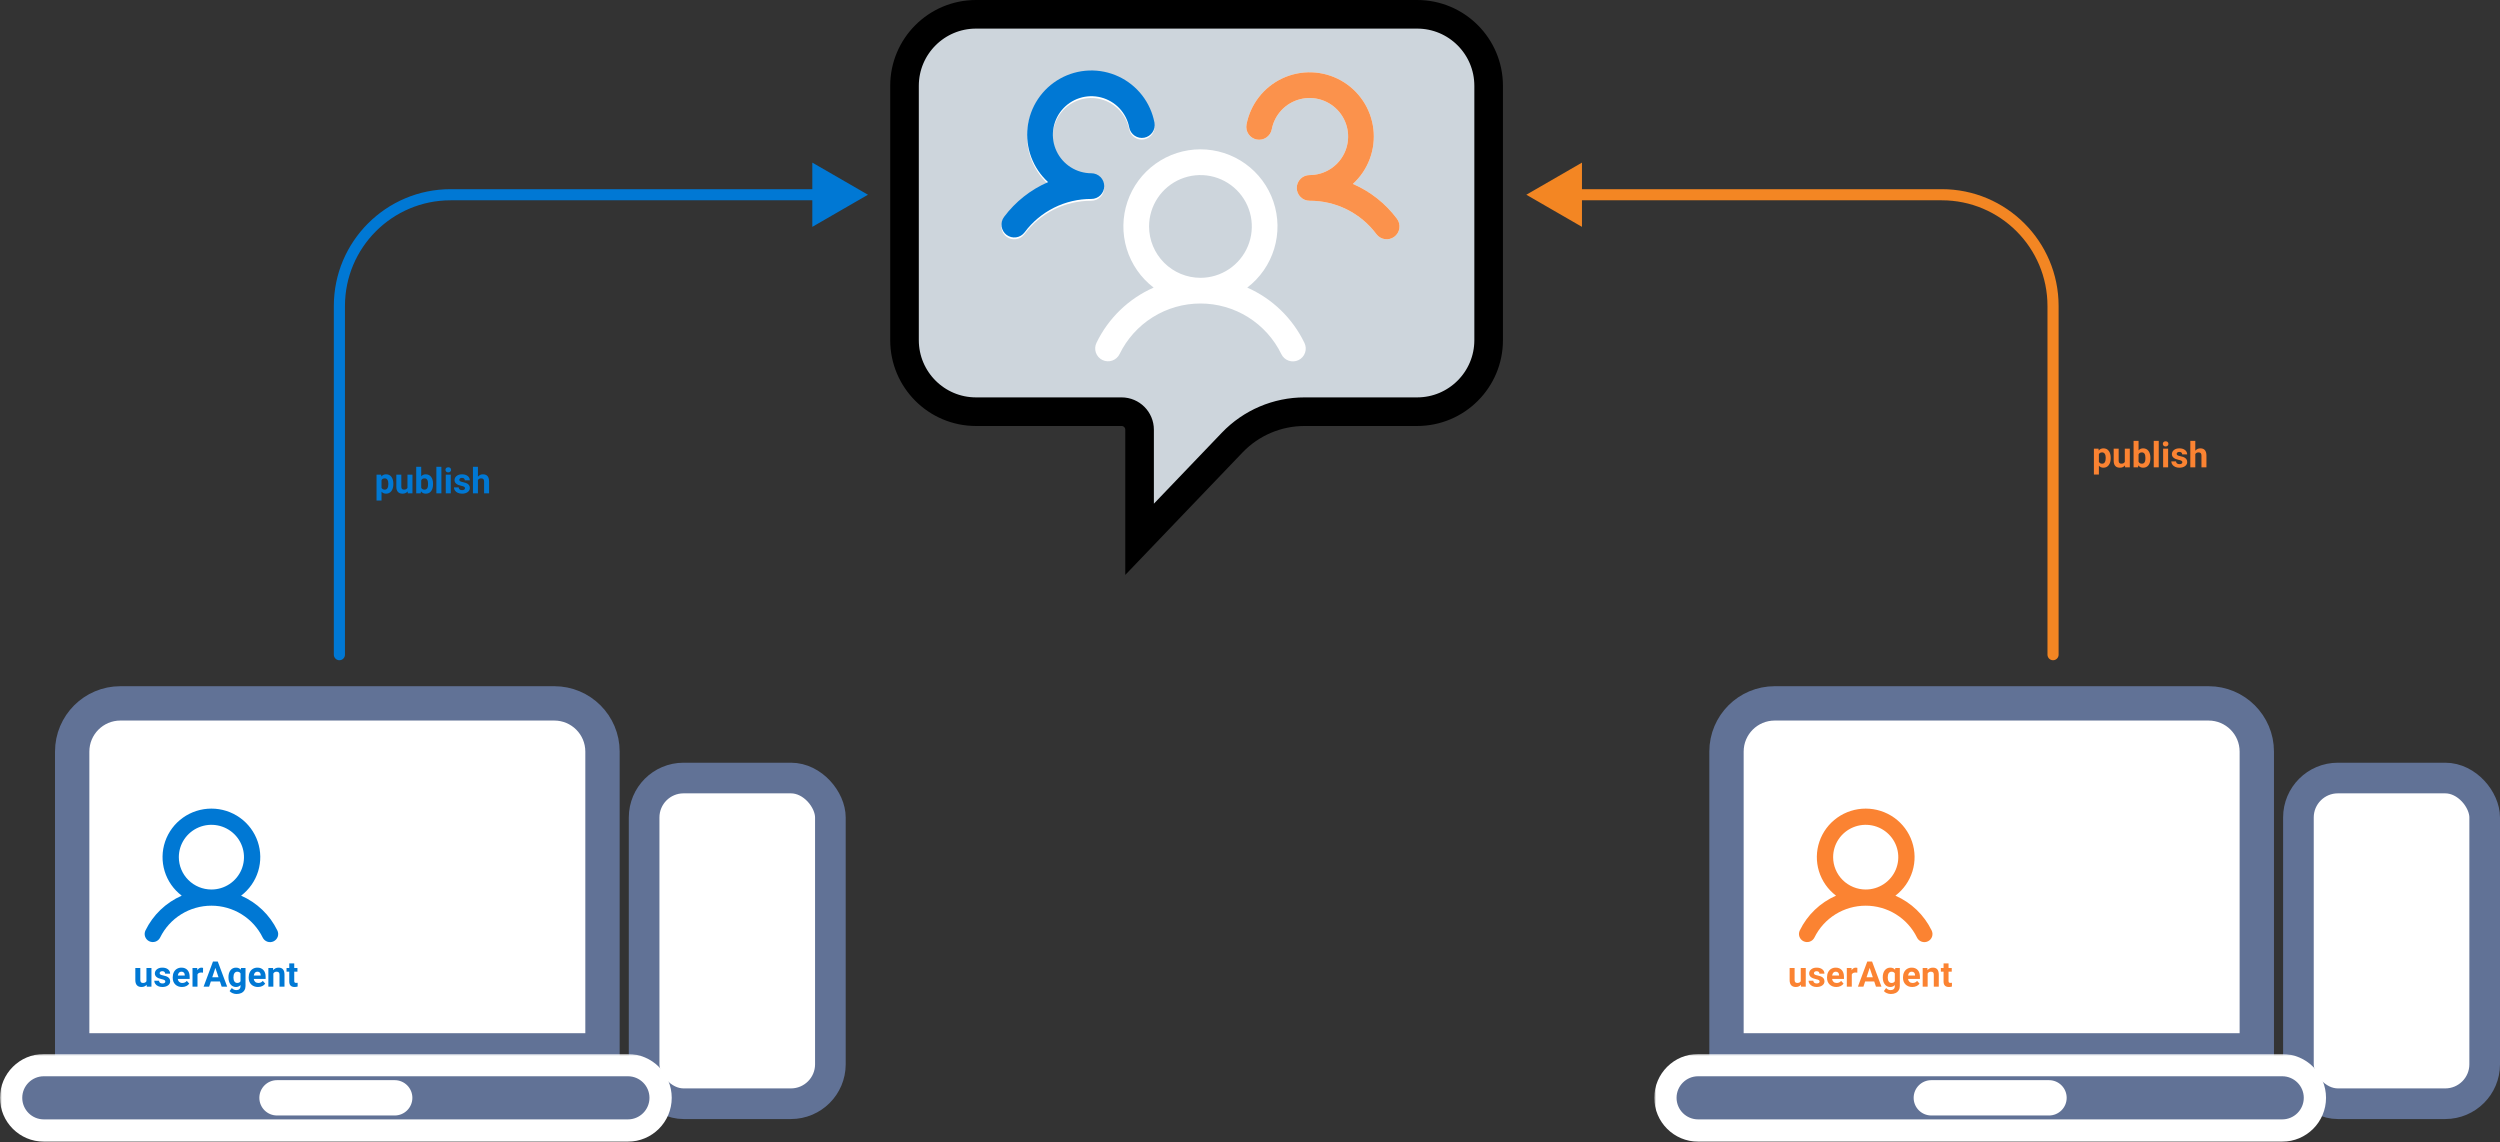 <svg width="674" height="308" viewBox="0 0 674 308" fill="none" xmlns="http://www.w3.org/2000/svg">
<rect x="0" y="0" width="674" height="308" fill="#333333" stroke="none"/>
<rect x="173.655" y="209.757" width="50.215" height="87.806" rx="10.63" fill="white" stroke="#617296" stroke-width="8.26"/>
<path d="M32.464 189.63H149.429C156.613 189.63 162.432 195.45 162.432 202.626V283.186H19.461V202.626C19.461 195.45 25.281 189.63 32.464 189.63Z" fill="white" stroke="#617296" stroke-width="9.26"/>
<path d="M74.77 250.848C74.899 251.106 74.976 251.386 74.995 251.674C75.014 251.961 74.977 252.249 74.883 252.521C74.79 252.794 74.643 253.045 74.451 253.261C74.26 253.477 74.027 253.653 73.766 253.78C73.506 253.906 73.222 253.979 72.933 253.996C72.644 254.013 72.354 253.973 72.08 253.878C71.806 253.783 71.554 253.635 71.338 253.443C71.123 253.251 70.947 253.018 70.822 252.759C69.56 250.184 67.595 248.014 65.15 246.496C62.705 244.978 59.88 244.173 56.996 244.173C54.112 244.173 51.287 244.978 48.842 246.496C46.397 248.014 44.432 250.184 43.17 252.759C42.915 253.278 42.462 253.676 41.911 253.865C41.361 254.053 40.757 254.017 40.234 253.763C39.71 253.51 39.31 253.06 39.12 252.514C38.93 251.967 38.967 251.368 39.222 250.848C41.254 246.67 44.717 243.346 48.992 241.472C46.804 239.81 45.196 237.51 44.393 234.893C43.59 232.277 43.634 229.477 44.517 226.886C45.401 224.296 47.08 222.045 49.318 220.451C51.556 218.857 54.242 218 56.996 218C59.751 218 62.436 218.857 64.674 220.451C66.912 222.045 68.591 224.296 69.475 226.886C70.358 229.477 70.402 232.277 69.599 234.893C68.796 237.51 67.188 239.81 65 241.472C69.275 243.346 72.738 246.67 74.77 250.848ZM56.996 239.812C58.733 239.812 60.431 239.301 61.876 238.342C63.32 237.384 64.446 236.022 65.111 234.429C65.775 232.835 65.949 231.082 65.611 229.39C65.272 227.698 64.435 226.144 63.207 224.925C61.978 223.705 60.413 222.874 58.71 222.538C57.006 222.201 55.24 222.374 53.635 223.034C52.03 223.694 50.658 224.812 49.693 226.246C48.728 227.68 48.213 229.366 48.213 231.091C48.215 233.403 49.142 235.62 50.788 237.255C52.435 238.89 54.667 239.81 56.996 239.812Z" fill="#0078D4"/>
<mask id="path-4-outside-1_851_9070" maskUnits="userSpaceOnUse" x="0" y="284.16" width="182" height="24" fill="black">
<rect fill="white" y="284.16" width="182" height="24"/>
<path fill-rule="evenodd" clip-rule="evenodd" d="M11.814 287.16C6.946 287.16 3 291.106 3 295.974C3 300.841 6.946 304.787 11.814 304.787H169.283C174.151 304.787 178.097 300.841 178.097 295.974C178.097 291.106 174.151 287.16 169.283 287.16H11.814ZM74.684 297.736C73.71 297.736 72.921 296.947 72.921 295.974C72.921 295 73.71 294.211 74.684 294.211H106.413C107.386 294.211 108.175 295 108.175 295.974C108.175 296.947 107.386 297.736 106.413 297.736H74.684Z"/>
</mask>
<path fill-rule="evenodd" clip-rule="evenodd" d="M11.814 287.16C6.946 287.16 3 291.106 3 295.974C3 300.841 6.946 304.787 11.814 304.787H169.283C174.151 304.787 178.097 300.841 178.097 295.974C178.097 291.106 174.151 287.16 169.283 287.16H11.814ZM74.684 297.736C73.71 297.736 72.921 296.947 72.921 295.974C72.921 295 73.71 294.211 74.684 294.211H106.413C107.386 294.211 108.175 295 108.175 295.974C108.175 296.947 107.386 297.736 106.413 297.736H74.684Z" fill="#617296"/>
<path d="M6 295.974C6 292.763 8.603 290.16 11.814 290.16V284.16C5.289 284.16 0 289.449 0 295.974H6ZM11.814 301.787C8.603 301.787 6 299.185 6 295.974H0C0 302.498 5.289 307.787 11.814 307.787V301.787ZM169.283 301.787H11.814V307.787H169.283V301.787ZM175.097 295.974C175.097 299.184 172.494 301.787 169.283 301.787V307.787C175.807 307.787 181.097 302.498 181.097 295.974H175.097ZM169.283 290.16C172.494 290.16 175.097 292.763 175.097 295.974H181.097C181.097 289.449 175.808 284.16 169.283 284.16V290.16ZM11.814 290.16H169.283V284.16H11.814V290.16ZM69.921 295.974C69.921 298.604 72.053 300.736 74.684 300.736V294.736C75.367 294.736 75.921 295.29 75.921 295.974H69.921ZM74.684 291.211C72.053 291.211 69.921 293.343 69.921 295.974H75.921C75.921 296.657 75.367 297.211 74.684 297.211V291.211ZM106.413 291.211H74.684V297.211H106.413V291.211ZM111.175 295.974C111.175 293.343 109.043 291.211 106.413 291.211V297.211C105.729 297.211 105.175 296.657 105.175 295.974H111.175ZM106.413 300.736C109.043 300.736 111.175 298.604 111.175 295.974H105.175C105.175 295.29 105.729 294.736 106.413 294.736V300.736ZM74.684 300.736H106.413V294.736H74.684V300.736Z" fill="white" mask="url(#path-4-outside-1_851_9070)"/>
<path d="M39.53 265.488C39.198 265.891 38.739 266.093 38.153 266.093C37.614 266.093 37.201 265.938 36.916 265.628C36.634 265.318 36.49 264.864 36.484 264.265V260.968H37.828V264.219C37.828 264.743 38.066 265.005 38.544 265.005C39 265.005 39.313 264.847 39.483 264.53V260.968H40.832V266H39.567L39.53 265.488ZM44.571 264.609C44.571 264.445 44.489 264.316 44.325 264.223C44.163 264.127 43.903 264.042 43.543 263.968C42.346 263.717 41.748 263.208 41.748 262.442C41.748 261.996 41.933 261.624 42.301 261.326C42.673 261.025 43.159 260.875 43.757 260.875C44.396 260.875 44.906 261.025 45.287 261.326C45.672 261.627 45.864 262.018 45.864 262.498H44.52C44.52 262.306 44.458 262.148 44.334 262.024C44.21 261.897 44.016 261.833 43.752 261.833C43.526 261.833 43.351 261.884 43.227 261.987C43.103 262.089 43.041 262.219 43.041 262.377C43.041 262.526 43.111 262.647 43.25 262.74C43.393 262.83 43.632 262.909 43.966 262.977C44.301 263.042 44.583 263.117 44.813 263.2C45.523 263.461 45.878 263.912 45.878 264.554C45.878 265.013 45.681 265.385 45.287 265.67C44.893 265.952 44.385 266.093 43.762 266.093C43.34 266.093 42.965 266.019 42.636 265.87C42.311 265.718 42.055 265.512 41.869 265.251C41.683 264.988 41.59 264.704 41.59 264.4H42.864C42.877 264.639 42.965 264.822 43.129 264.949C43.294 265.076 43.514 265.14 43.79 265.14C44.047 265.14 44.241 265.092 44.371 264.995C44.504 264.896 44.571 264.768 44.571 264.609ZM49.063 266.093C48.325 266.093 47.724 265.867 47.259 265.414C46.797 264.961 46.566 264.358 46.566 263.605V263.475C46.566 262.969 46.664 262.518 46.859 262.121C47.054 261.721 47.33 261.415 47.687 261.201C48.047 260.984 48.456 260.875 48.915 260.875C49.603 260.875 50.144 261.092 50.538 261.526C50.934 261.96 51.133 262.576 51.133 263.372V263.921H47.929C47.972 264.25 48.102 264.513 48.319 264.712C48.539 264.91 48.817 265.009 49.152 265.009C49.669 265.009 50.074 264.822 50.366 264.447L51.026 265.186C50.824 265.471 50.552 265.695 50.207 265.856C49.863 266.014 49.482 266.093 49.063 266.093ZM48.91 261.963C48.643 261.963 48.426 262.053 48.259 262.233C48.094 262.413 47.989 262.67 47.943 263.005H49.812V262.898C49.806 262.6 49.725 262.371 49.57 262.21C49.415 262.045 49.195 261.963 48.91 261.963ZM54.728 262.228C54.545 262.204 54.384 262.191 54.244 262.191C53.736 262.191 53.402 262.363 53.244 262.707V266H51.9V260.968H53.17L53.207 261.568C53.477 261.106 53.85 260.875 54.328 260.875C54.477 260.875 54.616 260.895 54.746 260.936L54.728 262.228ZM59.29 264.605H56.844L56.379 266H54.895L57.416 259.229H58.709L61.243 266H59.76L59.29 264.605ZM57.221 263.475H58.913L58.062 260.94L57.221 263.475ZM61.592 263.447C61.592 262.675 61.775 262.053 62.141 261.582C62.51 261.111 63.006 260.875 63.629 260.875C64.181 260.875 64.61 261.064 64.917 261.442L64.973 260.968H66.191V265.833C66.191 266.273 66.091 266.656 65.889 266.981C65.691 267.307 65.41 267.555 65.047 267.725C64.685 267.896 64.26 267.981 63.773 267.981C63.404 267.981 63.044 267.907 62.694 267.758C62.344 267.612 62.079 267.423 61.899 267.191L62.494 266.372C62.829 266.747 63.235 266.935 63.713 266.935C64.069 266.935 64.347 266.839 64.545 266.646C64.743 266.457 64.843 266.188 64.843 265.837V265.567C64.533 265.918 64.125 266.093 63.62 266.093C63.015 266.093 62.525 265.857 62.15 265.386C61.778 264.912 61.592 264.284 61.592 263.503V263.447ZM62.936 263.545C62.936 264 63.028 264.358 63.21 264.619C63.393 264.876 63.645 265.005 63.964 265.005C64.373 265.005 64.666 264.851 64.843 264.544V262.428C64.663 262.121 64.373 261.968 63.973 261.968C63.651 261.968 63.396 262.1 63.21 262.363C63.028 262.627 62.936 263.021 62.936 263.545ZM69.544 266.093C68.807 266.093 68.205 265.867 67.74 265.414C67.278 264.961 67.047 264.358 67.047 263.605V263.475C67.047 262.969 67.145 262.518 67.34 262.121C67.535 261.721 67.811 261.415 68.168 261.201C68.528 260.984 68.937 260.875 69.396 260.875C70.084 260.875 70.625 261.092 71.019 261.526C71.415 261.96 71.614 262.576 71.614 263.372V263.921H68.41C68.453 264.25 68.583 264.513 68.8 264.712C69.02 264.91 69.298 265.009 69.633 265.009C70.151 265.009 70.555 264.822 70.847 264.447L71.507 265.186C71.305 265.471 71.033 265.695 70.689 265.856C70.344 266.014 69.963 266.093 69.544 266.093ZM69.391 261.963C69.124 261.963 68.907 262.053 68.74 262.233C68.576 262.413 68.47 262.67 68.424 263.005H70.293V262.898C70.287 262.6 70.206 262.371 70.051 262.21C69.896 262.045 69.676 261.963 69.391 261.963ZM73.618 260.968L73.66 261.549C74.02 261.1 74.502 260.875 75.106 260.875C75.64 260.875 76.037 261.032 76.297 261.345C76.558 261.658 76.691 262.126 76.697 262.749V266H75.353V262.782C75.353 262.497 75.291 262.29 75.167 262.163C75.043 262.033 74.837 261.968 74.549 261.968C74.17 261.968 73.886 262.129 73.697 262.452V266H72.353V260.968H73.618ZM79.329 259.731V260.968H80.19V261.954H79.329V264.465C79.329 264.651 79.365 264.785 79.436 264.865C79.507 264.946 79.644 264.986 79.845 264.986C79.994 264.986 80.126 264.975 80.241 264.954V265.972C79.977 266.053 79.706 266.093 79.427 266.093C78.484 266.093 78.004 265.617 77.985 264.665V261.954H77.25V260.968H77.985V259.731H79.329Z" fill="#0078D4"/>
<path d="M143.77 240.848C143.899 241.106 143.976 241.386 143.995 241.674C144.014 241.961 143.976 242.249 143.883 242.521C143.79 242.794 143.643 243.045 143.451 243.261C143.26 243.477 143.027 243.653 142.766 243.78C142.506 243.906 142.223 243.979 141.933 243.996C141.644 244.013 141.354 243.973 141.08 243.878C140.806 243.783 140.554 243.635 140.339 243.443C140.123 243.251 139.947 243.018 139.822 242.759C138.56 240.184 136.595 238.014 134.15 236.496C131.705 234.978 128.88 234.173 125.996 234.173C123.112 234.173 120.287 234.978 117.842 236.496C115.397 238.014 113.432 240.184 112.17 242.759C111.915 243.278 111.462 243.676 110.911 243.865C110.361 244.053 109.757 244.017 109.234 243.763C108.71 243.51 108.31 243.06 108.12 242.514C107.93 241.967 107.967 241.368 108.222 240.848C110.254 236.67 113.717 233.346 117.992 231.472C115.804 229.81 114.196 227.51 113.393 224.893C112.59 222.277 112.634 219.477 113.517 216.886C114.401 214.296 116.08 212.045 118.318 210.451C120.556 208.857 123.242 208 125.996 208C128.751 208 131.436 208.857 133.674 210.451C135.913 212.045 137.591 214.296 138.475 216.886C139.358 219.477 139.402 222.277 138.599 224.893C137.796 227.51 136.188 229.81 134 231.472C138.275 233.346 141.738 236.67 143.77 240.848ZM125.996 229.812C127.733 229.812 129.431 229.301 130.876 228.342C132.32 227.384 133.446 226.022 134.111 224.429C134.775 222.835 134.949 221.082 134.61 219.39C134.272 217.698 133.435 216.144 132.207 214.925C130.978 213.705 129.413 212.874 127.71 212.538C126.006 212.201 124.24 212.374 122.635 213.034C121.03 213.694 119.658 214.812 118.693 216.246C117.728 217.68 117.213 219.366 117.213 221.091C117.216 223.403 118.142 225.62 119.788 227.255C121.435 228.89 123.667 229.81 125.996 229.812Z" fill="white"/>
<rect x="619.655" y="209.757" width="50.215" height="87.806" rx="10.63" fill="white" stroke="#617296" stroke-width="8.26"/>
<path d="M478.464 189.63H595.429C602.613 189.63 608.432 195.45 608.432 202.626V283.186H465.461V202.626C465.461 195.45 471.281 189.63 478.464 189.63Z" fill="white" stroke="#617296" stroke-width="9.26"/>
<path d="M520.77 250.848C520.899 251.106 520.976 251.386 520.995 251.674C521.014 251.961 520.976 252.249 520.883 252.521C520.79 252.794 520.643 253.045 520.451 253.261C520.26 253.477 520.027 253.653 519.766 253.78C519.506 253.906 519.223 253.979 518.933 253.996C518.644 254.013 518.354 253.973 518.08 253.878C517.806 253.783 517.554 253.635 517.339 253.443C517.123 253.251 516.947 253.018 516.822 252.759C515.56 250.184 513.595 248.014 511.15 246.496C508.705 244.978 505.88 244.173 502.996 244.173C500.112 244.173 497.287 244.978 494.842 246.496C492.397 248.014 490.432 250.184 489.17 252.759C488.915 253.278 488.462 253.676 487.911 253.865C487.361 254.053 486.757 254.017 486.234 253.763C485.71 253.51 485.31 253.06 485.12 252.514C484.93 251.967 484.967 251.368 485.222 250.848C487.254 246.67 490.717 243.346 494.992 241.472C492.804 239.81 491.196 237.51 490.393 234.893C489.59 232.277 489.634 229.477 490.517 226.886C491.401 224.296 493.08 222.045 495.318 220.451C497.556 218.857 500.242 218 502.996 218C505.751 218 508.436 218.857 510.674 220.451C512.913 222.045 514.591 224.296 515.475 226.886C516.358 229.477 516.402 232.277 515.599 234.893C514.796 237.51 513.188 239.81 511 241.472C515.275 243.346 518.738 246.67 520.77 250.848ZM502.996 239.812C504.733 239.812 506.431 239.301 507.876 238.342C509.32 237.384 510.446 236.022 511.111 234.429C511.775 232.835 511.949 231.082 511.61 229.39C511.272 227.698 510.435 226.144 509.207 224.925C507.978 223.705 506.413 222.874 504.71 222.538C503.006 222.201 501.24 222.374 499.635 223.034C498.03 223.694 496.658 224.812 495.693 226.246C494.728 227.68 494.213 229.366 494.213 231.091C494.216 233.403 495.142 235.62 496.788 237.255C498.435 238.89 500.667 239.81 502.996 239.812Z" fill="#FB8332"/>
<mask id="path-11-outside-2_851_9070" maskUnits="userSpaceOnUse" x="446" y="284.16" width="182" height="24" fill="black">
<rect fill="white" x="446" y="284.16" width="182" height="24"/>
<path fill-rule="evenodd" clip-rule="evenodd" d="M457.814 287.16C452.946 287.16 449 291.106 449 295.974C449 300.841 452.946 304.787 457.814 304.787H615.283C620.151 304.787 624.097 300.841 624.097 295.974C624.097 291.106 620.151 287.16 615.283 287.16H457.814ZM520.684 297.736C519.71 297.736 518.921 296.947 518.921 295.974C518.921 295 519.71 294.211 520.684 294.211H552.413C553.386 294.211 554.175 295 554.175 295.974C554.175 296.947 553.386 297.736 552.413 297.736H520.684Z"/>
</mask>
<path fill-rule="evenodd" clip-rule="evenodd" d="M457.814 287.16C452.946 287.16 449 291.106 449 295.974C449 300.841 452.946 304.787 457.814 304.787H615.283C620.151 304.787 624.097 300.841 624.097 295.974C624.097 291.106 620.151 287.16 615.283 287.16H457.814ZM520.684 297.736C519.71 297.736 518.921 296.947 518.921 295.974C518.921 295 519.71 294.211 520.684 294.211H552.413C553.386 294.211 554.175 295 554.175 295.974C554.175 296.947 553.386 297.736 552.413 297.736H520.684Z" fill="#617296"/>
<path d="M452 295.974C452 292.763 454.603 290.16 457.814 290.16V284.16C451.289 284.16 446 289.449 446 295.974H452ZM457.814 301.787C454.603 301.787 452 299.185 452 295.974H446C446 302.498 451.289 307.787 457.814 307.787V301.787ZM615.283 301.787H457.814V307.787H615.283V301.787ZM621.097 295.974C621.097 299.184 618.494 301.787 615.283 301.787V307.787C621.807 307.787 627.097 302.498 627.097 295.974H621.097ZM615.283 290.16C618.494 290.16 621.097 292.763 621.097 295.974H627.097C627.097 289.449 621.808 284.16 615.283 284.16V290.16ZM457.814 290.16H615.283V284.16H457.814V290.16ZM515.921 295.974C515.921 298.604 518.053 300.736 520.684 300.736V294.736C521.367 294.736 521.921 295.29 521.921 295.974H515.921ZM520.684 291.211C518.053 291.211 515.921 293.343 515.921 295.974H521.921C521.921 296.657 521.367 297.211 520.684 297.211V291.211ZM552.413 291.211H520.684V297.211H552.413V291.211ZM557.175 295.974C557.175 293.343 555.043 291.211 552.413 291.211V297.211C551.729 297.211 551.175 296.657 551.175 295.974H557.175ZM552.413 300.736C555.043 300.736 557.175 298.604 557.175 295.974H551.175C551.175 295.29 551.729 294.736 552.413 294.736V300.736ZM520.684 300.736H552.413V294.736H520.684V300.736Z" fill="white" mask="url(#path-11-outside-2_851_9070)"/>
<path d="M485.53 265.488C485.198 265.891 484.739 266.093 484.153 266.093C483.614 266.093 483.201 265.938 482.916 265.628C482.634 265.318 482.49 264.864 482.484 264.265V260.968H483.828V264.219C483.828 264.743 484.066 265.005 484.544 265.005C485 265.005 485.313 264.847 485.483 264.53V260.968H486.832V266H485.567L485.53 265.488ZM490.571 264.609C490.571 264.445 490.489 264.316 490.324 264.223C490.163 264.127 489.903 264.042 489.543 263.968C488.346 263.717 487.748 263.208 487.748 262.442C487.748 261.996 487.933 261.624 488.302 261.326C488.674 261.025 489.159 260.875 489.757 260.875C490.396 260.875 490.906 261.025 491.287 261.326C491.672 261.627 491.864 262.018 491.864 262.498H490.52C490.52 262.306 490.458 262.148 490.334 262.024C490.21 261.897 490.016 261.833 489.752 261.833C489.526 261.833 489.351 261.884 489.227 261.987C489.103 262.089 489.041 262.219 489.041 262.377C489.041 262.526 489.111 262.647 489.25 262.74C489.393 262.83 489.632 262.909 489.966 262.977C490.301 263.042 490.583 263.117 490.813 263.2C491.523 263.461 491.878 263.912 491.878 264.554C491.878 265.013 491.681 265.385 491.287 265.67C490.893 265.952 490.385 266.093 489.762 266.093C489.34 266.093 488.965 266.019 488.636 265.87C488.311 265.718 488.055 265.512 487.869 265.251C487.683 264.988 487.59 264.704 487.59 264.4H488.864C488.877 264.639 488.965 264.822 489.129 264.949C489.294 265.076 489.514 265.14 489.79 265.14C490.047 265.14 490.241 265.092 490.371 264.995C490.504 264.896 490.571 264.768 490.571 264.609ZM495.063 266.093C494.326 266.093 493.724 265.867 493.259 265.414C492.797 264.961 492.566 264.358 492.566 263.605V263.475C492.566 262.969 492.664 262.518 492.859 262.121C493.054 261.721 493.33 261.415 493.687 261.201C494.046 260.984 494.456 260.875 494.915 260.875C495.603 260.875 496.144 261.092 496.538 261.526C496.934 261.96 497.133 262.576 497.133 263.372V263.921H493.929C493.972 264.25 494.102 264.513 494.319 264.712C494.539 264.91 494.817 265.009 495.152 265.009C495.67 265.009 496.074 264.822 496.366 264.447L497.026 265.186C496.824 265.471 496.552 265.695 496.207 265.856C495.863 266.014 495.482 266.093 495.063 266.093ZM494.91 261.963C494.643 261.963 494.426 262.053 494.259 262.233C494.095 262.413 493.989 262.67 493.943 263.005H495.812V262.898C495.806 262.6 495.725 262.371 495.57 262.21C495.415 262.045 495.195 261.963 494.91 261.963ZM500.728 262.228C500.545 262.204 500.384 262.191 500.244 262.191C499.736 262.191 499.402 262.363 499.244 262.707V266H497.9V260.968H499.17L499.207 261.568C499.477 261.106 499.85 260.875 500.328 260.875C500.477 260.875 500.616 260.895 500.746 260.936L500.728 262.228ZM505.29 264.605H502.844L502.379 266H500.895L503.416 259.229H504.709L507.243 266H505.76L505.29 264.605ZM503.22 263.475H504.913L504.062 260.94L503.22 263.475ZM507.592 263.447C507.592 262.675 507.775 262.053 508.141 261.582C508.51 261.111 509.006 260.875 509.629 260.875C510.181 260.875 510.61 261.064 510.917 261.442L510.973 260.968H512.191V265.833C512.191 266.273 512.091 266.656 511.889 266.981C511.691 267.307 511.41 267.555 511.047 267.725C510.685 267.896 510.26 267.981 509.773 267.981C509.404 267.981 509.045 267.907 508.694 267.758C508.344 267.612 508.079 267.423 507.899 267.191L508.494 266.372C508.829 266.747 509.235 266.935 509.713 266.935C510.069 266.935 510.347 266.839 510.545 266.646C510.744 266.457 510.843 266.188 510.843 265.837V265.567C510.533 265.918 510.125 266.093 509.62 266.093C509.015 266.093 508.525 265.857 508.15 265.386C507.778 264.912 507.592 264.284 507.592 263.503V263.447ZM508.936 263.545C508.936 264 509.027 264.358 509.21 264.619C509.393 264.876 509.644 265.005 509.964 265.005C510.373 265.005 510.666 264.851 510.843 264.544V262.428C510.663 262.121 510.373 261.968 509.973 261.968C509.651 261.968 509.396 262.1 509.21 262.363C509.027 262.627 508.936 263.021 508.936 263.545ZM515.544 266.093C514.807 266.093 514.205 265.867 513.74 265.414C513.278 264.961 513.047 264.358 513.047 263.605V263.475C513.047 262.969 513.145 262.518 513.34 262.121C513.535 261.721 513.811 261.415 514.168 261.201C514.528 260.984 514.937 260.875 515.396 260.875C516.084 260.875 516.625 261.092 517.019 261.526C517.416 261.96 517.614 262.576 517.614 263.372V263.921H514.41C514.453 264.25 514.583 264.513 514.8 264.712C515.021 264.91 515.298 265.009 515.633 265.009C516.151 265.009 516.555 264.822 516.847 264.447L517.507 265.186C517.305 265.471 517.033 265.695 516.689 265.856C516.344 266.014 515.963 266.093 515.544 266.093ZM515.391 261.963C515.124 261.963 514.907 262.053 514.74 262.233C514.576 262.413 514.47 262.67 514.424 263.005H516.293V262.898C516.287 262.6 516.206 262.371 516.051 262.21C515.896 262.045 515.676 261.963 515.391 261.963ZM519.618 260.968L519.66 261.549C520.02 261.1 520.502 260.875 521.107 260.875C521.64 260.875 522.037 261.032 522.297 261.345C522.558 261.658 522.691 262.126 522.697 262.749V266H521.353V262.782C521.353 262.497 521.291 262.29 521.167 262.163C521.043 262.033 520.837 261.968 520.548 261.968C520.17 261.968 519.887 262.129 519.697 262.452V266H518.353V260.968H519.618ZM525.329 259.731V260.968H526.19V261.954H525.329V264.465C525.329 264.651 525.365 264.785 525.436 264.865C525.508 264.946 525.644 264.986 525.845 264.986C525.994 264.986 526.126 264.975 526.241 264.954V265.972C525.977 266.053 525.706 266.093 525.427 266.093C524.484 266.093 524.004 265.617 523.985 264.665V261.954H523.25V260.968H523.985V259.731H525.329Z" fill="#FB8332"/>
<path d="M589.77 240.848C589.899 241.106 589.976 241.386 589.995 241.674C590.014 241.961 589.976 242.249 589.883 242.521C589.79 242.794 589.643 243.045 589.451 243.261C589.26 243.477 589.027 243.653 588.766 243.78C588.506 243.906 588.223 243.979 587.933 243.996C587.644 244.013 587.354 243.973 587.08 243.878C586.806 243.783 586.554 243.635 586.339 243.443C586.123 243.251 585.947 243.018 585.822 242.759C584.56 240.184 582.595 238.014 580.15 236.496C577.705 234.978 574.88 234.173 571.996 234.173C569.112 234.173 566.287 234.978 563.842 236.496C561.397 238.014 559.432 240.184 558.17 242.759C557.915 243.278 557.462 243.676 556.911 243.865C556.361 244.053 555.757 244.017 555.234 243.763C554.71 243.51 554.31 243.06 554.12 242.514C553.93 241.967 553.967 241.368 554.222 240.848C556.254 236.67 559.717 233.346 563.992 231.472C561.804 229.81 560.196 227.51 559.393 224.893C558.59 222.277 558.634 219.477 559.517 216.886C560.401 214.296 562.08 212.045 564.318 210.451C566.556 208.857 569.242 208 571.996 208C574.751 208 577.436 208.857 579.674 210.451C581.913 212.045 583.591 214.296 584.475 216.886C585.358 219.477 585.402 222.277 584.599 224.893C583.796 227.51 582.188 229.81 580 231.472C584.275 233.346 587.738 236.67 589.77 240.848ZM571.996 229.812C573.733 229.812 575.431 229.301 576.876 228.342C578.32 227.384 579.446 226.022 580.111 224.429C580.775 222.835 580.949 221.082 580.61 219.39C580.272 217.698 579.435 216.144 578.207 214.925C576.978 213.705 575.413 212.874 573.71 212.538C572.006 212.201 570.24 212.374 568.635 213.034C567.03 213.694 565.658 214.812 564.693 216.246C563.728 217.68 563.213 219.366 563.213 221.091C563.216 223.403 564.142 225.62 565.788 227.255C567.435 228.89 569.667 229.81 571.996 229.812Z" fill="white"/>
<path d="M90 176.5C90 177.328 90.672 178 91.5 178C92.328 178 93 177.328 93 176.5H90ZM234 52.5L219 43.84V61.16L234 52.5ZM93 176.5V82.5H90V176.5H93ZM121.5 54H220.5V51H121.5V54ZM93 82.5C93 66.76 105.76 54 121.5 54V51C104.103 51 90 65.103 90 82.5H93Z" fill="#0078D4"/>
<path d="M555 176.5C555 177.328 554.328 178 553.5 178C552.672 178 552 177.328 552 176.5H555ZM411.5 52.5L426.5 43.84V61.16L411.5 52.5ZM552 176.5V82.5H555V176.5H552ZM523.5 54H425V51H523.5V54ZM552 82.5C552 66.76 539.24 54 523.5 54V51C540.897 51 555 65.103 555 82.5H552Z" fill="#F38623"/>
<path d="M106.046 130.531C106.046 131.306 105.869 131.927 105.516 132.395C105.165 132.86 104.691 133.093 104.093 133.093C103.584 133.093 103.173 132.916 102.86 132.563V134.935H101.516V127.968H102.763L102.809 128.461C103.135 128.07 103.559 127.875 104.083 127.875C104.703 127.875 105.186 128.105 105.53 128.563C105.874 129.022 106.046 129.655 106.046 130.461V130.531ZM104.702 130.433C104.702 129.965 104.618 129.604 104.451 129.349C104.286 129.095 104.046 128.968 103.73 128.968C103.308 128.968 103.018 129.129 102.86 129.452V131.512C103.025 131.844 103.318 132.009 103.739 132.009C104.381 132.009 104.702 131.484 104.702 130.433ZM109.897 132.488C109.565 132.891 109.106 133.093 108.52 133.093C107.98 133.093 107.568 132.938 107.283 132.628C107.001 132.318 106.857 131.864 106.85 131.265V127.968H108.194V131.219C108.194 131.743 108.433 132.005 108.911 132.005C109.366 132.005 109.679 131.847 109.85 131.53V127.968H111.199V133H109.934L109.897 132.488ZM116.747 130.531C116.747 131.337 116.575 131.966 116.231 132.419C115.886 132.868 115.406 133.093 114.789 133.093C114.243 133.093 113.808 132.884 113.482 132.465L113.422 133H112.212V125.857H113.557V128.419C113.867 128.056 114.274 127.875 114.78 127.875C115.393 127.875 115.874 128.101 116.221 128.554C116.572 129.004 116.747 129.638 116.747 130.456V130.531ZM115.403 130.433C115.403 129.924 115.322 129.554 115.161 129.321C115 129.086 114.759 128.968 114.44 128.968C114.012 128.968 113.718 129.143 113.557 129.493V131.479C113.721 131.833 114.018 132.009 114.449 132.009C114.883 132.009 115.169 131.796 115.305 131.368C115.37 131.163 115.403 130.851 115.403 130.433ZM118.998 133H117.649V125.857H118.998V133ZM121.528 133H120.179V127.968H121.528V133ZM120.1 126.666C120.1 126.464 120.166 126.299 120.3 126.168C120.436 126.038 120.621 125.973 120.853 125.973C121.083 125.973 121.266 126.038 121.402 126.168C121.538 126.299 121.607 126.464 121.607 126.666C121.607 126.871 121.537 127.038 121.397 127.168C121.261 127.298 121.08 127.364 120.853 127.364C120.627 127.364 120.444 127.298 120.304 127.168C120.168 127.038 120.1 126.871 120.1 126.666ZM125.364 131.609C125.364 131.445 125.282 131.316 125.118 131.223C124.957 131.127 124.696 131.042 124.336 130.968C123.14 130.717 122.541 130.208 122.541 129.442C122.541 128.996 122.726 128.624 123.095 128.326C123.467 128.025 123.952 127.875 124.55 127.875C125.189 127.875 125.699 128.025 126.08 128.326C126.465 128.627 126.657 129.018 126.657 129.498H125.313C125.313 129.306 125.251 129.148 125.127 129.024C125.003 128.897 124.809 128.833 124.546 128.833C124.319 128.833 124.144 128.884 124.02 128.987C123.896 129.089 123.834 129.219 123.834 129.377C123.834 129.526 123.904 129.647 124.044 129.74C124.186 129.83 124.425 129.909 124.76 129.977C125.095 130.042 125.377 130.117 125.606 130.2C126.316 130.461 126.671 130.912 126.671 131.554C126.671 132.013 126.474 132.385 126.08 132.67C125.687 132.952 125.178 133.093 124.555 133.093C124.133 133.093 123.758 133.019 123.43 132.87C123.104 132.718 122.848 132.512 122.662 132.251C122.476 131.988 122.383 131.704 122.383 131.4H123.658C123.67 131.639 123.758 131.822 123.923 131.949C124.087 132.076 124.307 132.14 124.583 132.14C124.84 132.14 125.034 132.092 125.164 131.995C125.298 131.896 125.364 131.768 125.364 131.609ZM128.852 128.517C129.209 128.089 129.657 127.875 130.196 127.875C131.288 127.875 131.841 128.509 131.856 129.777V133H130.512V129.814C130.512 129.526 130.45 129.314 130.326 129.177C130.202 129.038 129.996 128.968 129.708 128.968C129.314 128.968 129.029 129.12 128.852 129.424V133H127.508V125.857H128.852V128.517Z" fill="#0078D4"/>
<path d="M569.046 123.531C569.046 124.306 568.869 124.927 568.516 125.395C568.165 125.86 567.691 126.093 567.093 126.093C566.584 126.093 566.173 125.916 565.86 125.563V127.935H564.516V120.968H565.763L565.809 121.461C566.135 121.07 566.559 120.875 567.083 120.875C567.703 120.875 568.186 121.105 568.53 121.563C568.874 122.022 569.046 122.655 569.046 123.461V123.531ZM567.702 123.433C567.702 122.965 567.618 122.604 567.451 122.349C567.286 122.095 567.046 121.968 566.73 121.968C566.308 121.968 566.018 122.129 565.86 122.452V124.512C566.025 124.844 566.318 125.009 566.739 125.009C567.381 125.009 567.702 124.484 567.702 123.433ZM572.897 125.488C572.565 125.891 572.106 126.093 571.52 126.093C570.98 126.093 570.568 125.938 570.283 125.628C570.001 125.318 569.857 124.864 569.85 124.265V120.968H571.194V124.219C571.194 124.743 571.433 125.005 571.911 125.005C572.366 125.005 572.679 124.847 572.85 124.53V120.968H574.199V126H572.934L572.897 125.488ZM579.747 123.531C579.747 124.337 579.575 124.966 579.231 125.419C578.886 125.868 578.406 126.093 577.789 126.093C577.243 126.093 576.808 125.884 576.482 125.465L576.422 126H575.212V118.857H576.557V121.419C576.867 121.056 577.274 120.875 577.78 120.875C578.393 120.875 578.874 121.101 579.221 121.554C579.572 122.004 579.747 122.638 579.747 123.456V123.531ZM578.403 123.433C578.403 122.924 578.322 122.554 578.161 122.321C578 122.086 577.759 121.968 577.44 121.968C577.012 121.968 576.718 122.143 576.557 122.493V124.479C576.721 124.833 577.018 125.009 577.449 125.009C577.883 125.009 578.169 124.796 578.305 124.368C578.37 124.163 578.403 123.851 578.403 123.433ZM581.998 126H580.649V118.857H581.998V126ZM584.528 126H583.179V120.968H584.528V126ZM583.1 119.666C583.1 119.464 583.166 119.299 583.3 119.168C583.436 119.038 583.621 118.973 583.853 118.973C584.083 118.973 584.266 119.038 584.402 119.168C584.538 119.299 584.607 119.464 584.607 119.666C584.607 119.871 584.537 120.038 584.397 120.168C584.261 120.298 584.08 120.364 583.853 120.364C583.627 120.364 583.444 120.298 583.304 120.168C583.168 120.038 583.1 119.871 583.1 119.666ZM588.364 124.609C588.364 124.445 588.282 124.316 588.118 124.223C587.957 124.127 587.696 124.042 587.336 123.968C586.14 123.717 585.541 123.208 585.541 122.442C585.541 121.996 585.726 121.624 586.095 121.326C586.467 121.025 586.952 120.875 587.55 120.875C588.189 120.875 588.699 121.025 589.08 121.326C589.465 121.627 589.657 122.018 589.657 122.498H588.313C588.313 122.306 588.251 122.148 588.127 122.024C588.003 121.897 587.809 121.833 587.546 121.833C587.319 121.833 587.144 121.884 587.02 121.987C586.896 122.089 586.834 122.219 586.834 122.377C586.834 122.526 586.904 122.647 587.044 122.74C587.186 122.83 587.425 122.909 587.76 122.977C588.095 123.042 588.377 123.117 588.606 123.2C589.316 123.461 589.671 123.912 589.671 124.554C589.671 125.013 589.474 125.385 589.08 125.67C588.687 125.952 588.178 126.093 587.555 126.093C587.133 126.093 586.758 126.019 586.43 125.87C586.104 125.718 585.848 125.512 585.662 125.251C585.476 124.988 585.383 124.704 585.383 124.4H586.658C586.67 124.639 586.758 124.822 586.923 124.949C587.087 125.076 587.307 125.14 587.583 125.14C587.84 125.14 588.034 125.092 588.164 124.995C588.298 124.896 588.364 124.768 588.364 124.609ZM591.852 121.517C592.209 121.089 592.657 120.875 593.196 120.875C594.288 120.875 594.841 121.509 594.856 122.777V126H593.512V122.814C593.512 122.526 593.45 122.314 593.326 122.177C593.202 122.038 592.996 121.968 592.708 121.968C592.314 121.968 592.029 122.12 591.852 122.424V126H590.508V118.857H591.852V121.517Z" fill="#FB8332"/>
<path d="M243.856 23.136C243.856 12.488 252.488 3.856 263.136 3.856H382.059C392.707 3.856 401.339 12.488 401.339 23.136V91.712C401.339 102.36 392.707 110.992 382.059 110.992H351.699C344.337 110.992 337.295 113.999 332.203 119.317L307.231 145.397V115.848C307.231 113.167 305.056 110.992 302.374 110.992H263.136C252.488 110.992 243.856 102.36 243.856 91.712V23.136Z" fill="#CDD5DC" stroke="black" stroke-width="7.712"/>
<path d="M375.926 63.817C375.192 64.369 374.268 64.606 373.359 64.477C372.45 64.347 371.629 63.862 371.078 63.128C368.99 60.323 366.274 58.047 363.146 56.483C360.018 54.919 356.567 54.112 353.071 54.125C352.152 54.125 351.272 53.76 350.622 53.111C349.973 52.462 349.608 51.581 349.608 50.663C349.608 49.744 349.973 48.864 350.622 48.214C351.272 47.565 352.152 47.2 353.071 47.2C355.041 47.2 356.971 46.638 358.635 45.582C360.299 44.526 361.628 43.018 362.467 41.235C363.306 39.452 363.62 37.467 363.374 35.512C363.127 33.556 362.329 31.712 361.073 30.193C359.817 28.674 358.155 27.544 356.281 26.934C354.407 26.325 352.398 26.261 350.489 26.75C348.58 27.239 346.85 28.262 345.5 29.697C344.15 31.133 343.236 32.923 342.866 34.859C342.694 35.761 342.171 36.558 341.412 37.075C340.653 37.592 339.72 37.786 338.818 37.614C337.915 37.443 337.118 36.92 336.602 36.161C336.085 35.402 335.891 34.469 336.062 33.566C336.574 30.872 337.72 28.338 339.403 26.173C341.087 24.008 343.261 22.273 345.746 21.113C348.232 19.953 350.957 19.4 353.698 19.499C356.439 19.599 359.117 20.348 361.512 21.685C363.906 23.023 365.949 24.91 367.471 27.191C368.994 29.473 369.952 32.083 370.268 34.808C370.583 37.532 370.247 40.293 369.287 42.862C368.327 45.431 366.77 47.735 364.744 49.585C369.453 51.622 373.546 54.857 376.615 58.969C376.888 59.332 377.087 59.746 377.2 60.186C377.313 60.627 377.339 61.085 377.275 61.535C377.211 61.986 377.059 62.419 376.827 62.81C376.596 63.202 376.29 63.544 375.926 63.817H375.926ZM351.666 92.427C351.87 92.836 351.991 93.281 352.022 93.737C352.052 94.194 351.992 94.651 351.845 95.084C351.698 95.517 351.467 95.916 351.164 96.259C350.862 96.602 350.495 96.882 350.084 97.082C349.673 97.282 349.226 97.399 348.77 97.426C348.314 97.453 347.857 97.389 347.425 97.238C346.993 97.088 346.596 96.853 346.256 96.548C345.915 96.243 345.639 95.873 345.442 95.46C343.452 91.372 340.352 87.926 336.497 85.514C332.642 83.103 328.186 81.825 323.639 81.825C319.092 81.825 314.636 83.103 310.781 85.514C306.926 87.926 303.826 91.372 301.836 95.46C301.434 96.286 300.72 96.918 299.852 97.217C298.984 97.516 298.032 97.458 297.207 97.056C296.381 96.654 295.749 95.94 295.45 95.072C295.151 94.204 295.209 93.252 295.611 92.427C298.815 85.791 304.276 80.512 311.017 77.536C307.567 74.897 305.031 71.243 303.765 67.088C302.5 62.933 302.568 58.486 303.961 54.372C305.354 50.258 308.002 46.684 311.531 44.152C315.061 41.621 319.295 40.26 323.639 40.26C327.982 40.26 332.217 41.621 335.747 44.152C339.276 46.684 341.924 50.258 343.317 54.372C344.71 58.486 344.778 62.933 343.513 67.088C342.247 71.243 339.711 74.897 336.261 77.536C343.002 80.512 348.463 85.791 351.667 92.427H351.666ZM323.639 74.9C326.378 74.9 329.056 74.088 331.334 72.566C333.611 71.044 335.387 68.881 336.435 66.35C337.483 63.819 337.757 61.035 337.223 58.348C336.689 55.661 335.369 53.194 333.432 51.257C331.495 49.32 329.028 48.001 326.341 47.466C323.654 46.932 320.869 47.206 318.339 48.254C315.808 49.303 313.645 51.078 312.123 53.355C310.601 55.633 309.789 58.311 309.789 61.05C309.793 64.722 311.253 68.243 313.85 70.839C316.446 73.436 319.967 74.896 323.639 74.9ZM297.67 50.663C297.67 49.744 297.305 48.864 296.656 48.214C296.006 47.565 295.126 47.2 294.207 47.2C292.237 47.2 290.307 46.638 288.643 45.582C286.979 44.526 285.65 43.018 284.811 41.235C283.972 39.452 283.657 37.467 283.904 35.512C284.151 33.557 284.949 31.712 286.205 30.193C287.461 28.674 289.122 27.544 290.996 26.935C292.871 26.325 294.879 26.261 296.788 26.75C298.697 27.239 300.428 28.261 301.778 29.697C303.128 31.133 304.042 32.923 304.412 34.858C304.593 35.752 305.118 36.538 305.874 37.047C306.631 37.555 307.557 37.745 308.452 37.575C309.348 37.405 310.14 36.889 310.657 36.138C311.174 35.388 311.375 34.464 311.215 33.566C310.703 30.872 309.558 28.337 307.874 26.172C306.191 24.007 304.017 22.273 301.531 21.112C299.046 19.952 296.32 19.399 293.579 19.498C290.838 19.598 288.16 20.347 285.765 21.684C283.371 23.022 281.328 24.909 279.806 27.191C278.283 29.472 277.325 32.083 277.009 34.808C276.694 37.532 277.03 40.293 277.991 42.862C278.951 45.431 280.509 47.736 282.534 49.585C277.825 51.622 273.732 54.857 270.663 58.97C270.39 59.333 270.191 59.747 270.078 60.187C269.965 60.628 269.939 61.086 270.003 61.536C270.132 62.446 270.617 63.266 271.352 63.818C272.086 64.369 273.009 64.607 273.918 64.477C274.828 64.348 275.648 63.863 276.2 63.129C278.287 60.323 281.004 58.047 284.132 56.483C287.259 54.919 290.71 54.112 294.207 54.125C295.126 54.125 296.006 53.76 296.656 53.111C297.305 52.462 297.67 51.581 297.67 50.663Z" fill="white"/>
<path d="M375.926 63.817C375.192 64.369 374.269 64.606 373.359 64.477C372.45 64.347 371.63 63.862 371.078 63.128C368.991 60.323 366.274 58.047 363.146 56.483C360.018 54.919 356.567 54.112 353.071 54.125C352.152 54.125 351.272 53.76 350.622 53.111C349.973 52.462 349.608 51.581 349.608 50.663C349.608 49.744 349.973 48.864 350.622 48.214C351.272 47.565 352.152 47.2 353.071 47.2C355.041 47.2 356.971 46.639 358.635 45.582C360.299 44.526 361.628 43.018 362.467 41.235C363.306 39.452 363.621 37.467 363.374 35.512C363.127 33.556 362.329 31.712 361.073 30.193C359.817 28.674 358.155 27.544 356.281 26.935C354.407 26.325 352.399 26.261 350.489 26.75C348.58 27.239 346.85 28.262 345.5 29.697C344.15 31.133 343.236 32.923 342.866 34.859C342.694 35.761 342.172 36.558 341.413 37.075C340.653 37.592 339.72 37.786 338.818 37.614C337.916 37.443 337.118 36.92 336.602 36.161C336.085 35.402 335.891 34.469 336.062 33.566C336.575 30.872 337.72 28.338 339.404 26.173C341.087 24.008 343.261 22.273 345.747 21.113C348.232 19.953 350.957 19.4 353.698 19.499C356.439 19.599 359.117 20.348 361.512 21.685C363.907 23.023 365.949 24.91 367.472 27.191C368.994 29.473 369.952 32.083 370.268 34.808C370.584 37.532 370.247 40.293 369.287 42.862C368.327 45.431 366.77 47.735 364.744 49.585C369.453 51.622 373.546 54.857 376.615 58.969C376.888 59.332 377.087 59.746 377.2 60.186C377.313 60.627 377.339 61.085 377.275 61.535C377.211 61.986 377.059 62.419 376.828 62.81C376.596 63.202 376.29 63.544 375.926 63.817Z" fill="#FB924C"/>
<path d="M271.383 63.329C272.117 63.881 273.04 64.118 273.95 63.989C274.859 63.86 275.679 63.374 276.231 62.64C278.318 59.835 281.035 57.559 284.163 55.995C287.291 54.432 290.742 53.624 294.238 53.637C295.157 53.637 296.037 53.273 296.687 52.623C297.336 51.974 297.701 51.093 297.701 50.175C297.701 49.257 297.336 48.376 296.687 47.726C296.037 47.077 295.157 46.712 294.238 46.712C292.268 46.712 290.338 46.151 288.674 45.094C287.01 44.038 285.681 42.531 284.842 40.747C284.003 38.964 283.688 36.979 283.935 35.024C284.182 33.069 284.98 31.224 286.236 29.705C287.492 28.187 289.154 27.056 291.028 26.447C292.902 25.837 294.911 25.773 296.82 26.262C298.729 26.752 300.459 27.774 301.809 29.209C303.159 30.645 304.073 32.435 304.443 34.371C304.615 35.273 305.137 36.07 305.897 36.587C306.656 37.104 307.589 37.298 308.491 37.127C309.393 36.955 310.191 36.432 310.707 35.673C311.224 34.914 311.418 33.981 311.247 33.079C310.734 30.384 309.589 27.85 307.906 25.685C306.222 23.52 304.048 21.786 301.562 20.625C299.077 19.465 296.352 18.912 293.611 19.011C290.87 19.111 288.192 19.86 285.797 21.198C283.402 22.535 281.36 24.422 279.838 26.704C278.315 28.985 277.357 31.596 277.041 34.32C276.725 37.045 277.062 39.805 278.022 42.374C278.982 44.944 280.539 47.248 282.565 49.097C277.856 51.134 273.763 54.369 270.694 58.481C270.421 58.844 270.222 59.258 270.109 59.699C269.996 60.139 269.97 60.597 270.034 61.048C270.098 61.498 270.25 61.931 270.481 62.323C270.713 62.714 271.019 63.056 271.383 63.329Z" fill="#0078D4"/>
</svg>
